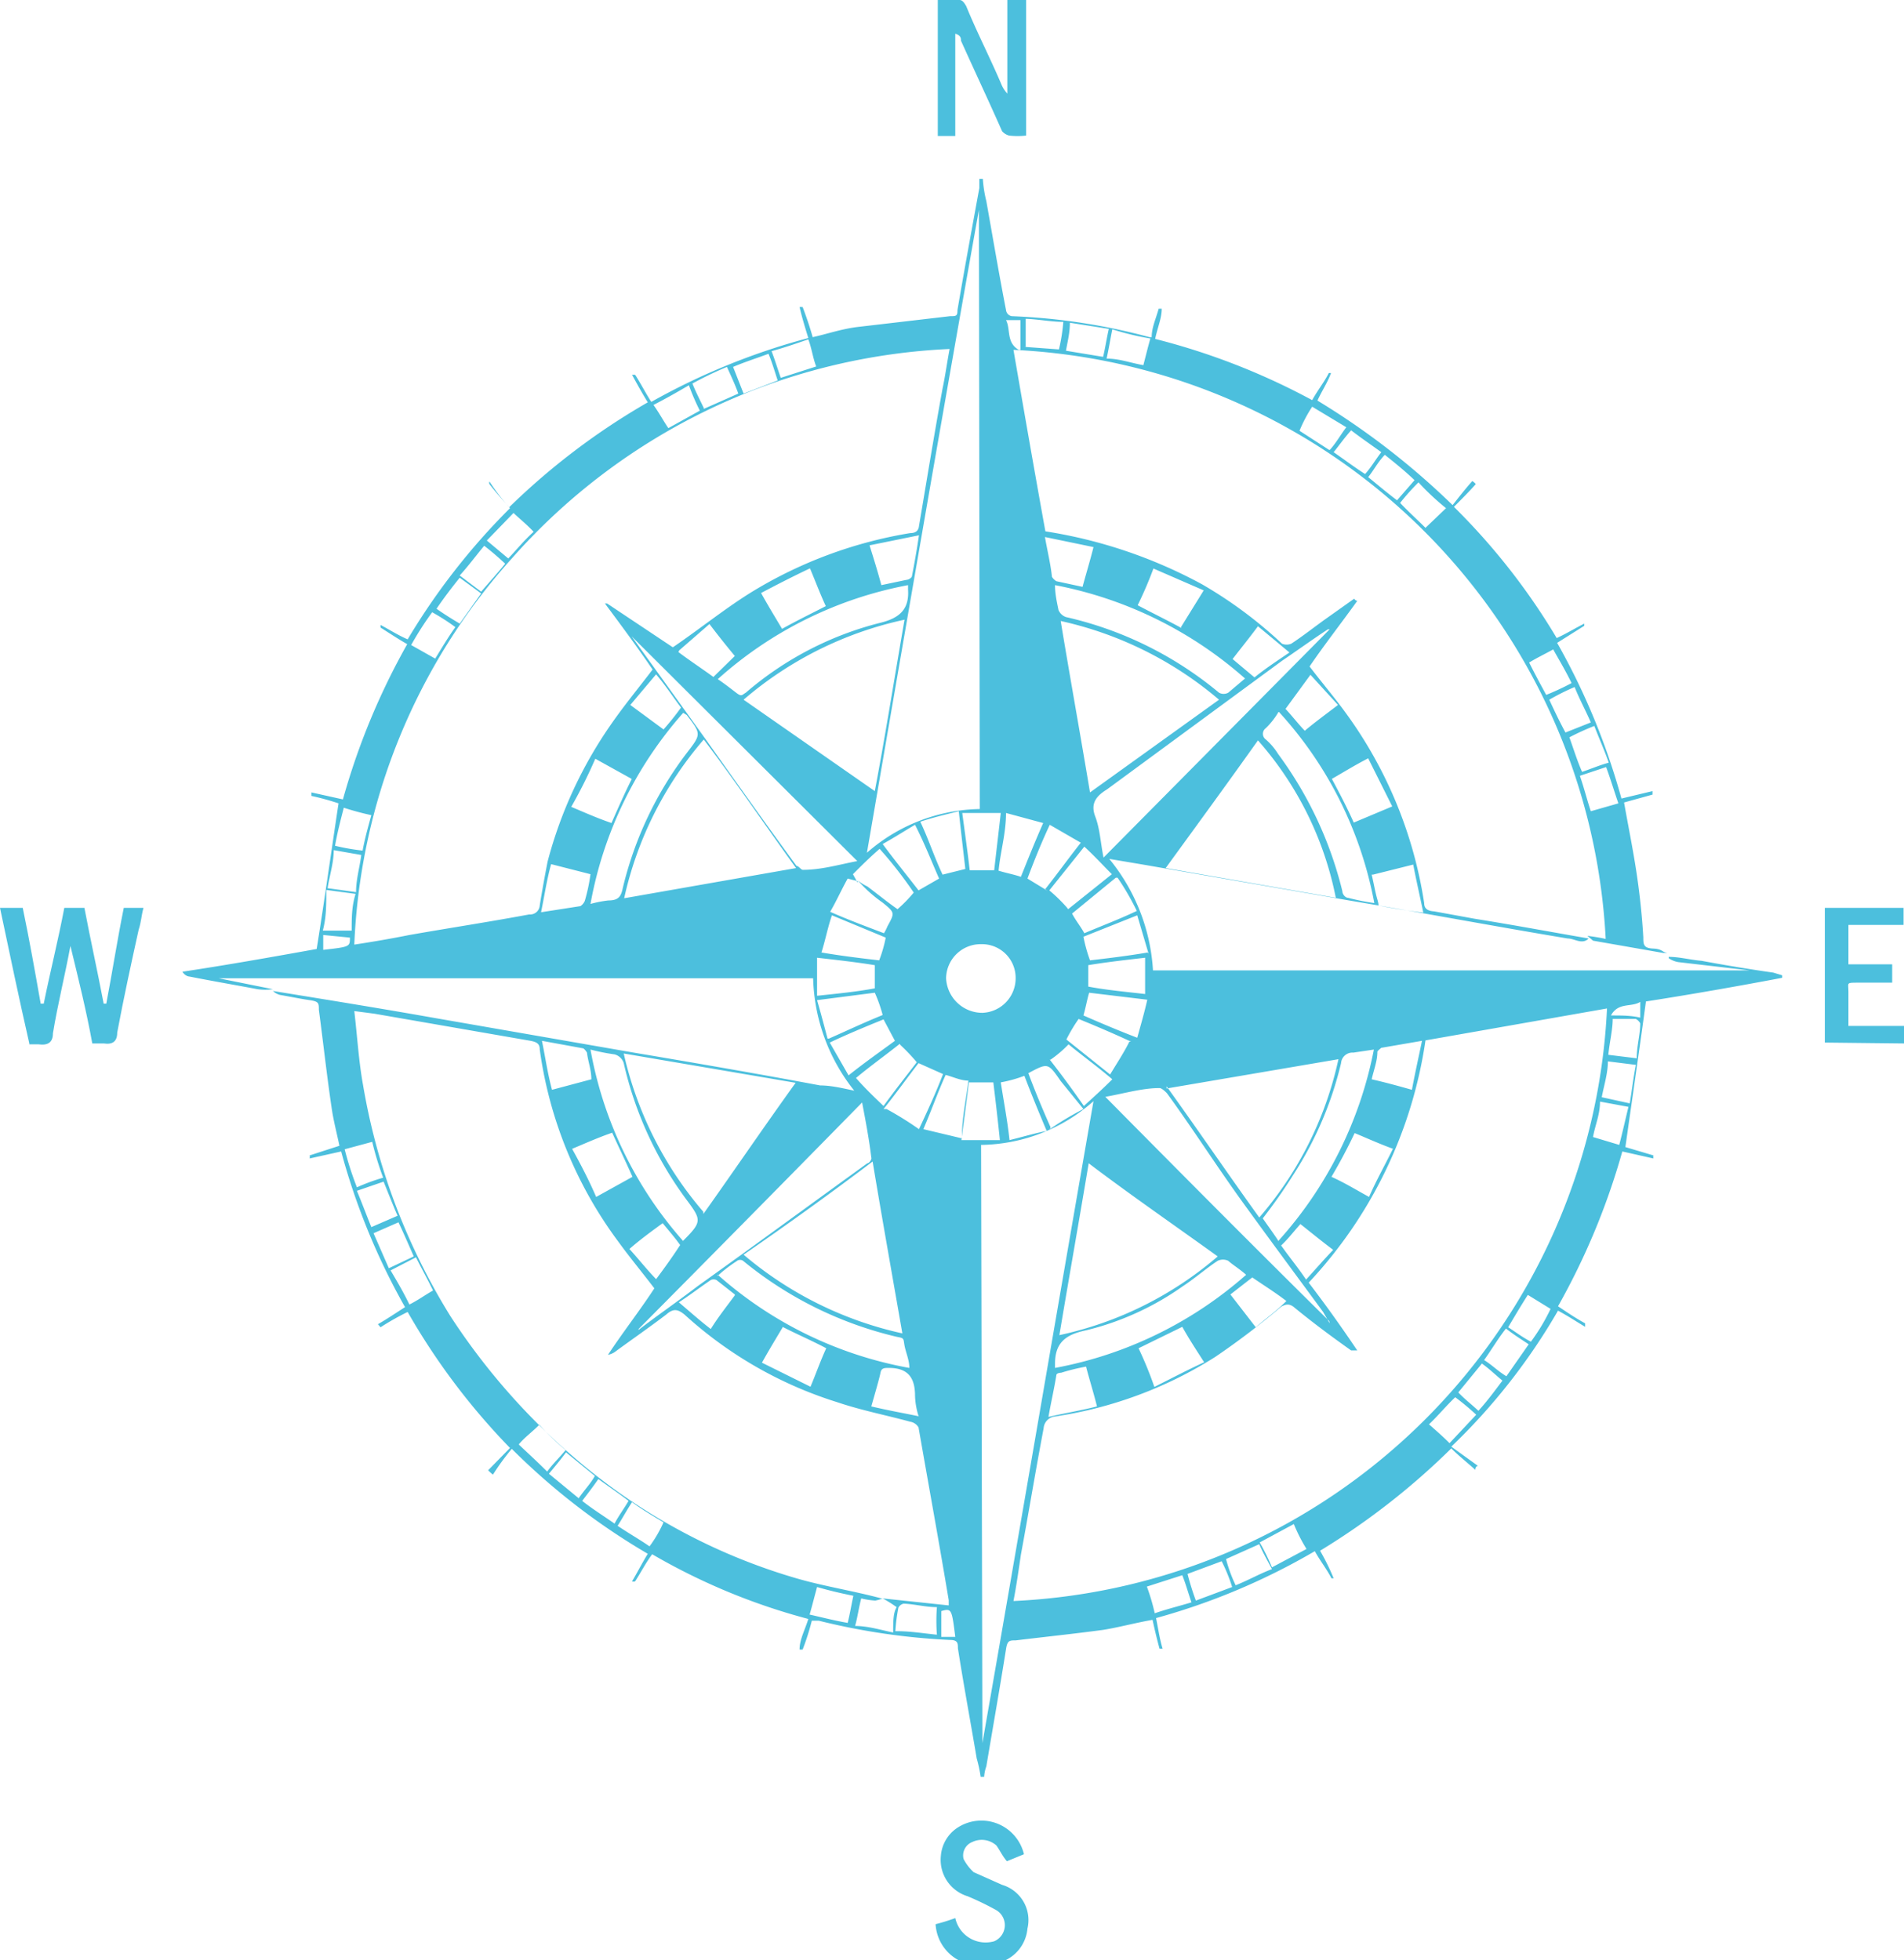 <svg xmlns="http://www.w3.org/2000/svg" viewBox="0 0 43.53 44.82"><defs><style>.cls-1{fill:#4cbfdd;fill-rule:evenodd;}</style></defs><title>Fichier 1</title><g id="Calque_2" data-name="Calque 2"><g id="Calque_1-2" data-name="Calque 1"><path class="cls-1" d="M38.15,21.88c.25,0,.5.07.75.09.54.1,1.07.19,1.64.27l.2.06a.08.08,0,0,1,0,.06c-1,.19-2.08.38-3.11.54-.15,1.11-.31,2.2-.47,3.33l.64.19a.2.2,0,0,0,0,.07l-.71-.16a16.05,16.05,0,0,1-1.47,3.54c.21.14.4.27.62.39,0,0,0,.06,0,.08-.2-.12-.38-.24-.62-.37a14,14,0,0,1-2.44,3.11l.61.44s-.06,0-.06.09c-.19-.17-.38-.32-.55-.49a16.41,16.41,0,0,1-3,2.34,5.25,5.25,0,0,1,.31.63s0,0-.05,0c-.1-.2-.26-.4-.38-.62A15.14,15.14,0,0,1,26.43,37c.05.24.08.47.15.7h-.07c-.06-.22-.11-.43-.16-.66-.4.07-.76.17-1.13.23-.67.09-1.34.16-2,.24-.14,0-.19,0-.22.2-.14.88-.3,1.79-.45,2.68a.85.85,0,0,0-.05.24h-.08a3.15,3.15,0,0,0-.09-.42c-.14-.83-.3-1.69-.43-2.52,0-.11,0-.19-.18-.19a15.31,15.31,0,0,1-3-.44c-.06,0-.08,0-.16,0a5.6,5.6,0,0,1-.21.66h-.07c0-.23.12-.44.2-.7a14.39,14.39,0,0,1-3.57-1.48c-.16.22-.26.42-.39.62a.1.1,0,0,1-.07,0c.12-.2.23-.42.36-.63a15.4,15.4,0,0,1-3.11-2.4,5.5,5.5,0,0,0-.43.59,1,1,0,0,1-.11-.1l.5-.51A15.42,15.42,0,0,1,9.32,30a6,6,0,0,0-.62.35l-.06-.07c.21-.12.4-.25.62-.39A15.37,15.37,0,0,1,7.8,26.33l-.72.16a.2.2,0,0,0,0-.07l.68-.22c-.06-.29-.14-.59-.18-.88-.11-.74-.19-1.48-.29-2.23,0-.15,0-.19-.21-.22s-.45-.08-.68-.12a.37.37,0,0,1-.16-.09c1.23.2,2.47.4,3.71.62l4.54.79c1.43.24,2.87.49,4.26.75.26,0,.54.07.78.12a4.31,4.31,0,0,1-.94-2.57H5v0l1.24.25a1.32,1.32,0,0,1-.35,0c-.53-.1-1-.18-1.56-.29,0,0-.09,0-.16-.11,1-.15,2.07-.34,3.07-.52.18-1.12.33-2.21.5-3.33a6,6,0,0,0-.62-.17v-.08l.72.16a15.93,15.93,0,0,1,1.47-3.55c-.21-.12-.42-.26-.61-.38,0,0,0,0,0-.06.19.1.39.23.62.33a15.24,15.24,0,0,1,2.34-3c-.17-.19-.34-.38-.47-.55a.08.08,0,0,1,0-.06,5.11,5.11,0,0,0,.45.59A15.82,15.82,0,0,1,14.81,9.2c-.13-.21-.24-.41-.36-.63,0,0,0,0,.07,0,.13.2.23.4.37.62a15.38,15.38,0,0,1,3.59-1.46c-.08-.26-.15-.49-.2-.71l.07,0c.08.21.16.44.23.69.32-.07.63-.18,1-.23l2.14-.25c.14,0,.17,0,.17-.14.16-.94.33-1.86.5-2.79,0-.08,0-.14,0-.21h.08a2.85,2.85,0,0,0,.08.51c.15.84.29,1.67.45,2.49a.16.16,0,0,0,.13.14,14.13,14.13,0,0,1,3.15.48l.05,0c0-.22.1-.43.16-.65h.07c0,.22-.1.44-.15.69A15.58,15.58,0,0,1,30,9.15c.12-.22.28-.42.38-.62,0,0,0,0,.05,0-.07.2-.21.41-.31.63a17.2,17.2,0,0,1,3.09,2.39c.15-.19.29-.37.45-.55a.29.29,0,0,1,.08.07c-.16.18-.33.35-.5.52a15,15,0,0,1,2.35,3c.22-.1.43-.23.63-.33,0,0,0,0,0,.05l-.62.39a15.63,15.63,0,0,1,1.47,3.56l.71-.17v.08l-.65.18c.09.51.19,1,.27,1.51s.14,1.05.17,1.57c0,.16,0,.25.22.26s.2.08.33.1l-.1,0-1.6-.28s-.08-.07-.13-.11a4.07,4.07,0,0,1,.42.07A14.22,14.22,0,0,0,23.17,8c.24,1.39.48,2.77.73,4.15a11.07,11.07,0,0,1,3.58,1.21,9.87,9.87,0,0,1,1.83,1.36.28.28,0,0,0,.21,0c.29-.19.55-.4.82-.59l.62-.44a.1.1,0,0,0,.07.05c-.38.53-.75,1-1.09,1.5.29.38.58.72.84,1.08a9.9,9.9,0,0,1,1.78,4.33c0,.13.08.18.23.19l.93.17c.88.14,1.73.3,2.6.45-.15.15-.32,0-.48,0-1.68-.28-3.33-.59-5-.87l-4.65-.81-.83-.14a4.43,4.43,0,0,1,1,2.55H40L38.37,22a.54.54,0,0,1-.22-.09M19.61,20.15l-.23-.06c-.14.25-.25.5-.4.76.43.19.81.33,1.23.49a1.19,1.19,0,0,0,.08-.16c.17-.31.17-.31-.11-.54a3.14,3.14,0,0,1-.57-.51,1,1,0,0,0,.22.14c.24.18.46.36.69.52a3.27,3.27,0,0,0,.37-.38c-.23-.34-.5-.69-.78-1-.23.2-.42.39-.61.58l.11.2m.57,16.36a.84.84,0,0,1-.17.05,1.77,1.77,0,0,1-.32-.05c-.06.23-.08.41-.14.63.29,0,.58.09.87.15,0-.25,0-.45.08-.58a2.93,2.93,0,0,0-.32-.2l1.51.16v-.12c-.22-1.32-.46-2.63-.69-3.95a.27.27,0,0,0-.19-.13c-.55-.15-1.12-.26-1.68-.45a9.28,9.28,0,0,1-3.48-2c-.15-.12-.25-.15-.42,0-.38.29-.8.58-1.18.86a.42.42,0,0,1-.15.06s0,0,0,0c.35-.53.72-1,1.06-1.52-.29-.38-.58-.73-.84-1.09A9.53,9.53,0,0,1,12.34,24c0-.12-.05-.17-.21-.2l-3.57-.62-.46-.06c.07.59.1,1.14.2,1.69a14.65,14.65,0,0,0,2,5.29,15.15,15.15,0,0,0,3.19,3.53,13.57,13.57,0,0,0,4.75,2.47c.63.18,1.28.28,1.91.45M32.59,23.79a10.27,10.27,0,0,1-2.67,5.54c.39.51.74,1,1.11,1.55,0,0,0,0-.07,0s-.05,0-.07,0c-.45-.32-.87-.63-1.32-1-.1-.07-.17-.06-.28,0a17.15,17.15,0,0,1-1.51,1.15,9.44,9.44,0,0,1-3.66,1.36.29.29,0,0,0-.26.27c-.19,1-.34,1.92-.52,2.89-.05.34-.1.7-.17,1.06A14.24,14.24,0,0,0,36.74,23.06l-4.15.73m-17.19-9c.63-.43,1.22-.91,1.83-1.28a10.06,10.06,0,0,1,3.58-1.32c.13,0,.19-.06.2-.16.17-1,.35-2.11.54-3.15.06-.28.1-.58.16-.9a14.2,14.2,0,0,0-10,4.78A14.07,14.07,0,0,0,8.1,21.6c.46-.07.86-.14,1.26-.22.91-.16,1.83-.3,2.74-.47a.22.22,0,0,0,.24-.21q.08-.49.18-1A9.87,9.87,0,0,1,14,16.52c.28-.4.6-.79.92-1.21-.34-.5-.71-1-1.09-1.51,0,0,0,0,.05,0l1.5,1m7-10h0c-.87,4.87-1.71,9.76-2.56,14.7a4,4,0,0,1,2.58-1Zm.08,35.06h0c.85-4.86,1.68-9.74,2.54-14.68a3.94,3.94,0,0,1-2.57,1Zm8.08-19.33a7.69,7.69,0,0,0-1.78-3.6c-.71,1-1.39,1.93-2.11,2.92l3.89.68m-6.32,10a8.19,8.19,0,0,0,3.62-1.8c-1-.72-2-1.41-2.95-2.13-.22,1.32-.45,2.61-.67,3.93M18.2,19.85c-.72-1-1.4-2-2.11-2.94a8.27,8.27,0,0,0-1.82,3.63l3.93-.69M27.87,16a8.35,8.35,0,0,0-3.62-1.8c.22,1.33.45,2.6.67,3.92L27.87,16M17,28.69a8.39,8.39,0,0,0,3.63,1.8c-.23-1.32-.46-2.61-.68-3.93C19,27.28,18,28,17,28.69m-.92-.93c.71-1,1.39-2,2.11-3l-3.93-.67a8.39,8.39,0,0,0,1.82,3.62M17,16,20,18.09c.25-1.32.45-2.6.68-3.92A8.34,8.34,0,0,0,17,16m9.67,8.84c.72,1,1.4,2,2.12,3a8.16,8.16,0,0,0,1.81-3.62l-3.93.67m-7.07-5.2-5.16-5.14,1.69,2.35c.71,1,1.37,1.93,2.08,2.9.05,0,.11.1.15.09.42,0,.82-.12,1.24-.2m-5,10.72c.4-.31.88-.64,1.35-1,1.3-.93,2.58-1.87,3.88-2.81.05,0,.11-.11.09-.13-.05-.42-.13-.84-.21-1.26q-2.59,2.64-5.11,5.18m15.76-16c-.38.25-.71.49-1.05.72l-4,2.94c-.26.16-.38.33-.27.62s.12.6.19.94l5.17-5.22m0,15.87h0l-.15-.26c-.61-.83-1.24-1.68-1.84-2.51S27.25,25.78,26.68,25c0,0-.11-.12-.17-.12-.4,0-.83.13-1.24.2,1.71,1.73,3.41,3.44,5.12,5.13M15.62,28.37c.42-.42.42-.47.11-.89,0,0,0,0,0,0a8.35,8.35,0,0,1-1.47-3.17.3.3,0,0,0-.21-.2A4.67,4.67,0,0,1,13.5,24a9,9,0,0,0,2.12,4.38M28.47,15.52a9.15,9.15,0,0,0-4.35-2.14c0,.21.05.42.08.57a.29.29,0,0,0,.17.16,8.35,8.35,0,0,1,3.5,1.73.22.22,0,0,0,.21,0l.39-.33M24.12,31.28a9.11,9.11,0,0,0,4.37-2.13c-.16-.14-.31-.23-.41-.32a.28.28,0,0,0-.24,0c-.26.17-.52.4-.81.59a6.47,6.47,0,0,1-2.2,1c-.48.1-.71.29-.71.77Zm5.11-15a1.76,1.76,0,0,1-.29.37.16.16,0,0,0,0,.26,1.44,1.44,0,0,1,.28.33,8.78,8.78,0,0,1,1.47,3.14c0,.07.07.15.13.15a5.27,5.27,0,0,0,.6.12,8.88,8.88,0,0,0-2.18-4.37m0,12.08A9.13,9.13,0,0,0,31.41,24l-.47.07a.26.26,0,0,0-.28.24,8.16,8.16,0,0,1-1.09,2.55,12.13,12.13,0,0,1-.7,1c.11.16.23.32.36.52M15.62,16.3a9,9,0,0,0-2.12,4.37,2.66,2.66,0,0,1,.41-.08c.24,0,.29-.1.33-.29a8.26,8.26,0,0,1,1.46-3.08c.33-.43.34-.43,0-.87l-.08-.05m5.14-2.92a9,9,0,0,0-4.35,2.15c.15.1.29.21.42.31s.13.05.22,0a7.52,7.52,0,0,1,3.08-1.6c.45-.11.66-.32.63-.76ZM16.41,29.15a9,9,0,0,0,4.38,2.13c0-.18-.08-.35-.11-.51s0-.17-.17-.2A8.65,8.65,0,0,1,17,28.84a.12.12,0,0,0-.16,0,3.26,3.26,0,0,0-.44.34m6.82-6.81a.77.77,0,0,0-.79-.78.79.79,0,0,0-.8.78.83.83,0,0,0,.83.79.79.79,0,0,0,.76-.79M18.51,13c-.4.19-.75.37-1.11.56.16.29.32.55.48.82.32-.18.65-.34,1-.52-.13-.28-.23-.55-.36-.86m12.43,5.81.88-.37-.55-1.1c-.31.16-.55.31-.83.47.17.32.34.64.5,1m-16.51-1-.83-.46a11.28,11.28,0,0,1-.55,1.1c.33.14.6.26.92.37.15-.34.3-.68.46-1M27,14.34l.52-.84L26.37,13a8.84,8.84,0,0,1-.36.84c.34.18.67.34,1,.52M14,25.9c-.32.11-.61.24-.92.37.21.38.39.73.55,1.1l.83-.46c-.16-.36-.31-.67-.46-1m17.85.36c-.33-.12-.61-.25-.88-.36-.16.34-.33.66-.53,1,.31.14.55.29.86.46.17-.39.36-.72.55-1.11m-5.45,5.45c.4-.2.74-.38,1.13-.56-.18-.28-.35-.54-.5-.81l-1,.49a8.53,8.53,0,0,1,.36.88m-8.49-1.37c-.16.27-.32.53-.48.82l1.11.55c.13-.31.23-.6.36-.88-.34-.18-.67-.32-1-.49m6-10c.27-.34.52-.69.82-1.07L24,18.86c-.2.43-.36.83-.51,1.23l.46.28m.47.42,1-.8c-.21-.21-.4-.42-.63-.63l-.8,1a3.71,3.71,0,0,1,.4.39m-5.44,3c.43-.19.81-.37,1.23-.54A3.28,3.28,0,0,0,20,22.7l-1.32.17c.09.31.16.58.24.88m.48.84c.35-.28.72-.54,1.06-.79l-.26-.49c-.42.17-.83.34-1.23.53l.43.75M24,25.82a7.12,7.12,0,0,1,.77-.46l-.52-.64c-.29-.42-.29-.42-.74-.18,0,0,0,0,0,0,.15.4.31.79.51,1.24m-2.4-1.2c-.19.42-.32.8-.51,1.24l.88.21c0-.47.1-.89.15-1.32-.18,0-.36-.09-.52-.13M24,24.23c.28.36.53.7.78,1.06.23-.21.44-.4.65-.61-.35-.3-.7-.55-1-.8a2.71,2.71,0,0,1-.41.35m-3.45-.36c-.34.27-.69.52-1,.78.21.24.41.43.63.64.26-.36.53-.7.76-1a4.35,4.35,0,0,0-.37-.39m5.67-2.09L26,20.93l-1.23.49a3.49,3.49,0,0,0,.15.54c.43-.05.85-.1,1.32-.18m-1.34.92c-.05.17-.08.35-.13.52.41.18.79.34,1.23.51.08-.29.16-.56.23-.87l-1.33-.16m.61-2.63-1,.82c.09.17.2.3.28.45.4-.17.8-.32,1.2-.51a5.77,5.77,0,0,0-.44-.76m-2.67,4.68c.07.45.15.86.2,1.32.29-.07.55-.15.85-.21-.19-.45-.35-.84-.51-1.26a3.06,3.06,0,0,1-.54.15m-3.86-3.82c-.1.29-.15.57-.24.85.47.08.89.13,1.32.18a3.1,3.1,0,0,0,.15-.52l-1.23-.51m1.25,4.43a7.71,7.71,0,0,1,.74.46c.21-.45.39-.84.55-1.26L21,24.31c-.27.35-.52.7-.8,1.05M23,18.59c0,.47-.13.89-.17,1.32.2.06.33.08.51.14.16-.4.32-.8.51-1.23L23,18.59m-3,3.48c-.43-.07-.88-.12-1.32-.17v.87c.47-.05.89-.09,1.32-.17Zm2.86,4c-.05-.48-.1-.91-.15-1.32h-.56c-.05.43-.11.86-.17,1.32Zm3-2.25c-.43-.2-.81-.36-1.2-.52a3.64,3.64,0,0,0-.28.47l1,.8c.15-.25.31-.49.44-.75M20.18,19.3c.28.38.55.71.82,1.06l.47-.27c-.18-.41-.34-.82-.55-1.23-.24.14-.47.29-.74.44M22,18.59c.06.46.12.87.17,1.31h.56c.05-.45.1-.86.15-1.31ZM21.55,20l.52-.13c-.05-.43-.1-.86-.15-1.32-.32.08-.58.14-.88.24.19.4.32.81.51,1.21m3.33,2.56c.42.08.87.12,1.3.17V21.9c-.43.05-.88.1-1.3.17Zm-5-10.09c.1.32.19.61.27.91l.57-.12c.05,0,.13-.05.13-.09.06-.31.11-.59.16-.93l-1.13.23M32.51,23.8l-.93.16s-.09.07-.09.09c0,.21-.08.41-.13.63.31.07.6.15.92.24.07-.38.15-.73.23-1.12M31.36,20c.05.21.08.4.13.57s0,.12.05.14c.34.07.63.11,1,.16-.08-.39-.16-.73-.23-1.1l-.92.23M13.52,24.68c0-.22-.08-.42-.1-.61,0,0-.06-.1-.1-.1l-.93-.17c.08.39.13.75.23,1.12l.9-.24M25,12.51l-1.11-.23c.06.34.13.62.16.91a.32.32,0,0,0,.1.1l.6.13c.08-.3.17-.59.25-.91m-12.4,7.25c-.1.36-.15.71-.23,1.1l.9-.14a.27.27,0,0,0,.1-.12,4.13,4.13,0,0,0,.13-.61l-.9-.23M21,32.38a1.71,1.71,0,0,1-.08-.46c0-.44-.18-.64-.6-.64h0c-.1,0-.17,0-.19.11s-.13.49-.21.77c.38.09.72.15,1.11.23m3.8-1.14a4.75,4.75,0,0,0-.57.14s-.11,0-.11.06c-.05.31-.12.61-.18.95.39-.09.76-.15,1.11-.24-.08-.32-.17-.6-.25-.91m5-14.54c.25-.21.5-.39.76-.59l-.63-.69-.57.78c.15.16.27.32.44.5m-1.07-2.39c-.2.27-.38.49-.58.75l.5.42c.26-.21.52-.38.8-.57l-.72-.6M15,29.25c.21-.28.38-.52.55-.78-.12-.17-.26-.33-.4-.5-.26.19-.52.38-.76.59.21.23.38.45.61.69m.51-14.34c.25.19.54.38.8.57L16.8,15c-.2-.24-.39-.48-.58-.73l-.69.6M16.8,29.6l-.42-.33a.15.15,0,0,0-.13,0c-.25.17-.47.34-.73.51.26.22.47.41.73.61.16-.26.35-.5.55-.77m12.49-1.14c.19.27.39.51.57.78.21-.23.4-.45.62-.68-.28-.21-.51-.4-.75-.59-.16.18-.29.35-.44.49M14.41,16.12l.76.56a6.25,6.25,0,0,0,.4-.5c-.19-.25-.34-.49-.57-.76l-.59.7m15,13.63c-.26-.2-.52-.36-.78-.54l-.5.39.58.75c.23-.2.47-.37.7-.6M20.52,37.3c.29,0,.6.05.9.08a4.13,4.13,0,0,1,0-.63c-.26,0-.51-.07-.76-.08a.18.18,0,0,0-.12.09,4,4,0,0,0-.07.54M24.46,7.38c0,.23-.05.42-.09.64l.85.14c.05-.21.08-.42.13-.64l-.89-.14m-17,13c0,.32,0,.6-.08.9l.66,0c0-.28,0-.56.09-.84l-.67-.09m29.41,2.95c0,.25-.07.52-.1.82l.65.08c0-.29.08-.54.08-.8a.24.24,0,0,0-.1-.1h-.53M8.26,19.55l-.63-.11c0,.3-.1.59-.14.87l.65.09c0-.29.08-.55.12-.85M18.66,8.38c-.08-.21-.1-.41-.18-.62-.29.1-.55.19-.84.27.08.21.14.41.21.61l.81-.26M8.16,27.15a4.44,4.44,0,0,1,.6-.22,6.93,6.93,0,0,1-.25-.82l-.63.17a7.32,7.32,0,0,0,.28.87m29.24-2.8-.64-.08c0,.28-.09.55-.14.82l.64.14c.05-.3.08-.57.14-.88m-14-16.42.81.06a4.14,4.14,0,0,0,.1-.63c-.28,0-.57-.06-.86-.07,0,.22,0,.41,0,.64m13,8.67a5.86,5.86,0,0,0-.57.26c.1.28.18.54.29.79.21-.07.39-.15.61-.21-.1-.29-.22-.55-.33-.84M26.3,7.74a6.13,6.13,0,0,1-.87-.21c-.05.25-.08.44-.13.67.29,0,.55.1.84.15.05-.19.1-.4.16-.61M8.93,29.05c.16.27.3.51.43.78.2-.1.36-.22.54-.32-.13-.27-.26-.5-.39-.76Zm19,6.65-.78.29a6.17,6.17,0,0,0,.19.61l.83-.31a3.83,3.83,0,0,0-.24-.59M26.4,36.89c.29-.1.58-.17.84-.25-.08-.23-.13-.42-.21-.62l-.81.26a4.69,4.69,0,0,1,.18.61M8.16,27.23c.12.29.22.56.33.83l.6-.26c-.11-.25-.21-.51-.32-.78l-.61.21M17,9l.78-.3c-.07-.21-.13-.42-.21-.61-.27.1-.55.19-.81.3L17,9M7.66,19.34a4.9,4.9,0,0,0,.63.11c.05-.27.12-.52.2-.81a6.48,6.48,0,0,1-.63-.17c-.08.31-.15.58-.2.87M28.25,36.25c.3-.12.54-.26.83-.37-.11-.21-.21-.38-.29-.57l-.76.34a3.33,3.33,0,0,0,.22.6M15.75,8.81c-.29.17-.52.3-.81.45.13.18.23.37.34.53l.72-.4a5.31,5.31,0,0,1-.25-.58m.34.54L16.88,9c-.08-.22-.17-.41-.26-.61a8.26,8.26,0,0,0-.79.38c.08.2.17.37.26.56M36,15.71a5.22,5.22,0,0,0-.58.29c.12.26.23.49.37.75l.58-.23c-.12-.28-.26-.53-.37-.81M36.42,26l.6.18c.08-.31.14-.58.21-.87l-.65-.12c0,.3-.11.53-.16.81M13.31,34.32c.24.19.47.33.74.52.1-.19.21-.33.32-.52-.22-.17-.46-.33-.69-.5-.11.16-.24.33-.37.5M8.89,29l.57-.27c-.12-.27-.23-.53-.35-.78l-.57.25.35.8M37,18.37c-.1-.29-.18-.56-.28-.83l-.6.2c.1.29.16.54.25.81l.63-.18m-1.49-3.52c-.18.1-.37.19-.55.3.13.26.26.5.39.74a5.94,5.94,0,0,0,.58-.27c-.13-.27-.28-.52-.42-.77m-16,21.64c-.3-.06-.55-.12-.83-.2-.06.22-.11.42-.17.63.31.07.58.14.87.19.05-.2.08-.39.13-.62m10.07-1.64-.78.42a5,5,0,0,1,.28.57l.79-.42a3.84,3.84,0,0,1-.29-.57M9.88,14a7.34,7.34,0,0,0-.48.75l.55.31c.16-.26.29-.48.46-.72A4.79,4.79,0,0,0,9.88,14m20.53-3.72c.15-.17.24-.34.37-.51L30,9.3a3.22,3.22,0,0,0-.29.55l.68.44M11,13.57l-.49-.36c-.2.25-.36.46-.53.71.17.12.33.22.53.34l.49-.69m1.93,19.59a6.64,6.64,0,0,1-.6-.58c-.17.17-.34.29-.47.45.22.21.43.4.65.62.13-.18.28-.32.42-.49M11.74,11.73l-.61.63.49.41c.2-.21.35-.4.58-.61-.16-.17-.3-.28-.46-.43M30.89,9.84c-.16.18-.27.34-.4.5.26.18.47.34.72.5.15-.17.23-.32.37-.5-.22-.16-.47-.33-.69-.5m2.45,22c.14.15.3.27.46.42.21-.23.39-.48.55-.69-.16-.13-.3-.27-.47-.39l-.54.66m2.11-1.91-.52-.32c-.16.25-.29.47-.45.74.16.1.31.22.52.33a4.51,4.51,0,0,0,.45-.75M33.06,11.62a5.8,5.8,0,0,1-.63-.59,5.33,5.33,0,0,0-.42.47c.2.21.4.39.58.57l.47-.45m-1.4-1.22c-.17.18-.25.35-.38.51.21.17.42.35.66.53l.4-.46c-.22-.21-.43-.38-.68-.58M13.23,34.26c.13-.19.27-.33.37-.51l-.66-.54c-.13.18-.26.33-.39.49l.68.56m21.2-3.88c-.19.24-.32.47-.5.72.18.11.31.25.51.37l.51-.73c-.18-.12-.34-.22-.52-.36M14.12,34.89c.25.17.5.31.73.47a2.88,2.88,0,0,0,.32-.55c-.25-.15-.49-.29-.72-.46-.12.18-.22.37-.33.54m-2.57-22c-.15-.14-.31-.28-.48-.41-.2.24-.36.46-.56.68l.49.37c.19-.22.37-.42.55-.64M33.14,33l.61-.65a5.65,5.65,0,0,0-.48-.4c-.21.2-.39.42-.6.62.16.14.31.27.47.43m-11.3,4.43c-.08-.63-.08-.66-.32-.59v.59ZM37.5,22.91c-.21.13-.5,0-.67.31.25,0,.46,0,.67.05ZM8,21.44l-.61-.06v.34c.61-.07.61-.07.61-.28M23.33,8c0-.26,0-.47,0-.68H23c.11.21,0,.51.29.68"/><path class="cls-1" d="M.67,23.86C.43,22.81.22,21.8,0,20.76H.52c.15.72.28,1.45.41,2.19H1c.15-.74.33-1.45.47-2.19h.46c.14.74.3,1.45.44,2.19h.06c.14-.73.25-1.45.4-2.19h.45c-.05.18-.05.32-.11.5-.17.77-.34,1.55-.49,2.35,0,.21-.11.28-.31.25H2.11c-.13-.72-.31-1.45-.5-2.23-.13.7-.29,1.33-.4,2,0,.21-.12.28-.33.25H.67"/><path class="cls-1" d="M21.44,0h.5c.07,0,.12.09.15.14.24.59.55,1.19.8,1.78a.72.72,0,0,0,.14.22V0h.43v3.1a1.7,1.7,0,0,1-.39,0A.32.32,0,0,1,22.91,3c-.3-.68-.63-1.38-.94-2.07,0-.05,0-.12-.13-.16V3.11h-.4Z"/><path class="cls-1" d="M21.39,44a4.59,4.59,0,0,0,.45-.14.71.71,0,0,0,.89.53.4.4,0,0,0,.05-.71,6.57,6.57,0,0,0-.66-.32.87.87,0,0,1-.61-.92.85.85,0,0,1,.37-.64,1,1,0,0,1,1.53.6l-.39.16c-.11-.13-.16-.25-.24-.36a.5.5,0,0,0-.55-.08.33.33,0,0,0-.2.39,1.09,1.09,0,0,0,.23.3l.65.29a.84.84,0,0,1,.58,1,.89.89,0,0,1-.85.81A1,1,0,0,1,21.39,44"/><path class="cls-1" d="M41.72,23.84V20.76h1.8v.39H42.26v.9h1v.42c-.28,0-.52,0-.79,0s-.21,0-.21.21,0,.49,0,.78h1.27v.4Z"/></g></g></svg>